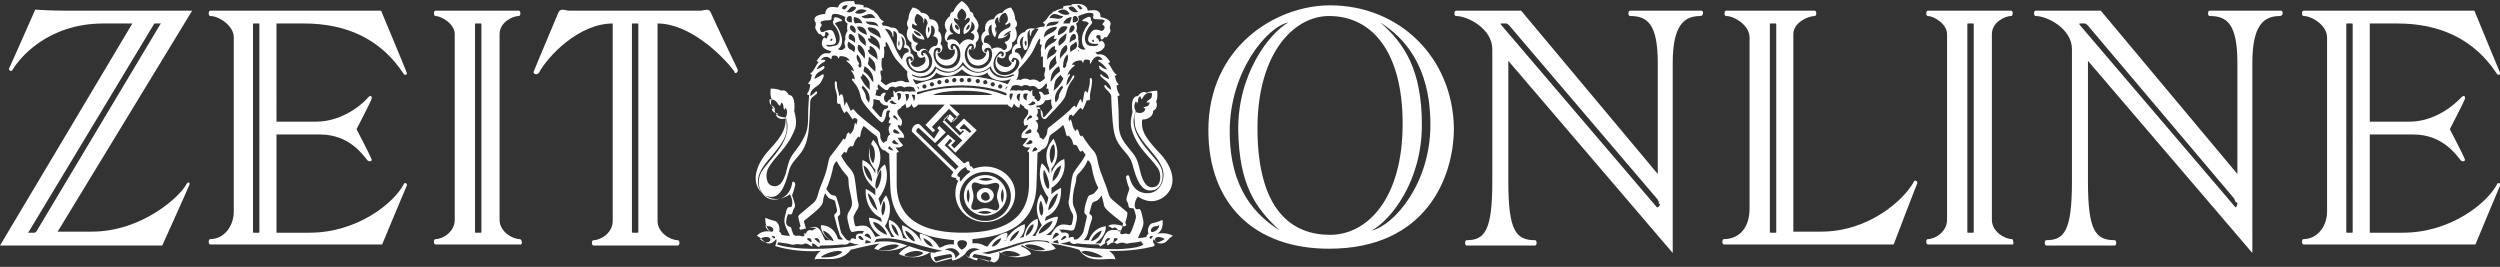 <?xml version="1.0" encoding="utf-8"?>
<svg width="234.2px" height="25px" viewBox="0 0 234.2 25" version="1.1" xmlns="http://www.w3.org/2000/svg" xmlns:xlink="http://www.w3.org/1999/xlink">
<rect x="0" y="0" width="234.2" height="25" fill="#333333" stroke="none"/>
<title>ZEIT ONLINE</title>
<g id="ZEIT">
	<path fill="#FFFFFF" d="M17.5,17.2c-0.6,1.2-4.2,4.5-8.9,4.5H5.4L18,1H6.1C4.6,1,3.3,0.9,3.3,0.9S1.1,5.9,0.9,6.3
		C0.7,6.6,1.1,6.8,1.2,6.5c0.6-1,3.2-4.3,8.5-4.3h2.7L0,23h15.2c0,0,2.4-5.3,2.5-5.6C17.9,17.1,17.6,17,17.5,17.2z M3.2,21.8H2.7
		c-0.1,0-0.1,0,0-0.1L14.4,2.3c0-0.1,0.1-0.1,0.2-0.1h0.4c0.1,0,0.1,0,0,0.1L3.4,21.7C3.4,21.7,3.3,21.8,3.2,21.8z"/>
	<path fill="#FFFFFF" d="M28.5,2.2c4,0,7.2,1.5,9.3,4.7c0.1,0.2,0.4,0.1,0.3-0.1C38,6.5,35.7,1,35.7,1h-16c-0.2,0-0.2,0.5,0,0.5
		c0.8,0,2.2,0.9,2.2,2v16.3c0,1.5-1,2.6-2.2,2.6c-0.2,0-0.2,0.5,0,0.5h16.1c0,0,2.2-5.3,2.3-5.5c0.1-0.2-0.2-0.4-0.3-0.1
		c-0.9,1.7-4.3,4.5-8.8,4.5h-3.1v-9.2h4.1c2.7,0,4,1.9,4.4,2.4c0.2,0.2,0.5,0.1,0.4-0.1c-0.1-0.3-1.4-2.8-1.4-2.8s1.3-2.5,1.4-2.8
		c0.1-0.3-0.1-0.4-0.3-0.2c-0.1,0.2-2.1,2.3-4.9,2.3h-3.7V2.2H28.5z M24.3,21.7c0,0.1,0,0.1-0.1,0.1h-0.4c-0.1,0-0.1,0-0.1-0.1V2.3
		c0-0.1,0-0.1,0.1-0.1h0.4c0.1,0,0.1,0,0.1,0.1V21.7z"/>
	<path fill="#FFFFFF" d="M48.7,22.4c-0.7,0-1.9-0.7-1.9-1.8V3.2c0-1.1,1.2-1.7,1.8-1.7c0.2,0,0.2-0.5,0-0.5h-7.8
		c-0.2,0-0.2,0.5,0,0.5c0.5,0,1.8,0.7,1.8,1.7v17.4c0,1.1-1.1,1.8-1.8,1.8c-0.2,0-0.2,0.5,0,0.5h7.9C49,23,48.9,22.4,48.7,22.4z
		 M45.1,21.7c0,0.1,0,0.1-0.1,0.1h-0.4c-0.1,0-0.1,0-0.1-0.1V2.3c0-0.1,0-0.1,0.1-0.1H45c0.1,0,0.1,0,0.1,0.1V21.7z"/>
	<path fill="#FFFFFF" d="M69.1,6.5c-0.1-0.2-2.3-4.8-2.5-5.3C66.4,0.7,66,1,65.6,1H53.3c-0.3,0-0.8-0.3-1,0.2
		c-0.2,0.5-2.2,5.2-2.3,5.5c-0.1,0.2,0.3,0.4,0.5,0.1c0.8-1.5,3.7-4.6,6.9-4.6v18.5c0,1.1-1.1,1.8-1.8,1.8c-0.2,0-0.2,0.5,0,0.5h7.9
		c0.2,0,0.2-0.5,0-0.5c-0.7,0-1.9-0.7-1.9-1.8V2.2c3,0,6.1,3,7.2,4.5C68.8,7,69.2,6.8,69.1,6.5z M59.8,21.7c0,0.1,0,0.1-0.1,0.1
		h-0.4c-0.1,0-0.1,0-0.1-0.1V2.3c0-0.1,0-0.1,0.1-0.1h0.4c0.1,0,0.1,0,0.1,0.1C59.8,2.3,59.8,21.7,59.8,21.7z"/>
</g>
<g id="ONLINE">
	<path fill="#FFFFFF" d="M124.6,0.5c-5.1,0-11.4,3.9-11.4,11.7c0,6.9,4.3,11.1,11.3,11.1c9.1,0,11.7-6.7,11.7-11.3
		C136.1,5.4,131.1,0.5,124.6,0.5z M115.2,12.3c0-5.6,3.5-9.8,5.5-10.2c-1.8,1-4.8,4.9-4.7,10.2c0.1,5,1.6,7.2,3.9,9.3
		C117.7,20.2,115.2,17.8,115.2,12.3z M117.8,12c0-7,3.4-10.5,6.7-10.5c4,0,6.9,3.3,6.9,10.1c0,7-3.3,10.4-6.8,10.4
		C121.1,22,117.8,19.8,117.8,12z M128.5,21.6c1.8-1,4.7-4.6,4.7-9.9c0-5.1-1.6-7.6-3.9-9.6c2.2,1.4,4.7,4,4.7,9.6
		C134,17.2,130.6,21.1,128.5,21.6z"/>
	<path fill="#FFFFFF" d="M159.4,1h-6.7c-0.2,0-0.2,0.5,0,0.5c1.6,0,2.6,0.7,2.6,4.4v10.4L142.5,1h-6.1c-0.2,0-0.2,0.5,0,0.5
		c1.1,0,3.4,1.2,3.4,3.1v12.4c0,4.6-0.7,5.5-2.4,5.5c-0.2,0-0.2,0.5,0,0.5h6.4c0.2,0,0.2-0.5,0-0.5c-1.8,0-2.5-0.9-2.5-5.5V5.7
		l15.4,18V5.9c0-3.6,1.1-4.4,2.6-4.4C159.6,1.5,159.6,1,159.4,1z M155.5,19.1c0,0.2-0.2,0.4-0.3,0.3L140.6,2.3c0-0.1,0-0.1,0-0.1
		h0.5c0.1,0,0.2,0.1,0.3,0.2l13.9,16.3c0,0.1,0.1,0.1,0.1,0.3V19.1z"/>
	<path fill="#FFFFFF" d="M179.3,17c-0.9,1.7-4.2,4.7-8.7,4.7H168V3.2c0-1.1,1.4-1.7,2-1.7c0.2,0,0.2-0.5,0-0.5h-8.3
		c-0.2,0-0.2,0.5,0,0.5c0.8,0,2.2,0.9,2.2,2v16c0,2.1-1.2,2.9-2.4,2.9c-0.2,0-0.2,0.5,0,0.5h15.9c0,0,2.1-5.5,2.2-5.7
		C179.7,17,179.4,16.8,179.3,17z M166.4,21.7c0,0.1,0,0.1-0.1,0.1h-0.4c-0.1,0-0.1,0-0.1-0.1V2.3c0-0.1,0-0.1,0.1-0.1h0.4
		c0.1,0,0.1,0,0.1,0.1L166.4,21.7L166.4,21.7z"/>
	<path fill="#FFFFFF" d="M188.5,22.4c-0.7,0-1.9-0.7-1.9-1.8V3.2c0-1.1,1.2-1.7,1.8-1.7c0.2,0,0.2-0.5,0-0.5h-7.8
		c-0.2,0-0.2,0.5,0,0.5c0.5,0,1.8,0.7,1.8,1.7v17.4c0,1.1-1.1,1.8-1.8,1.8c-0.2,0-0.2,0.5,0,0.5h7.9C188.7,23,188.6,22.4,188.5,22.4
		z M184.9,21.7c0,0.1,0,0.1-0.1,0.1h-0.4c-0.1,0-0.1,0-0.1-0.1V2.3c0-0.1,0-0.1,0.1-0.1h0.4c0.1,0,0.1,0,0.1,0.1V21.7z"/>
	<path fill="#FFFFFF" d="M213.7,1H207c-0.2,0-0.2,0.5,0,0.5c1.6,0,2.6,0.7,2.6,4.4v10.4L196.8,1h-6.1c-0.2,0-0.2,0.5,0,0.5
		c1.1,0,3.4,1.2,3.4,3.1v12.4c0,4.6-0.7,5.5-2.4,5.5c-0.2,0-0.2,0.5,0,0.5h6.4c0.2,0,0.2-0.5,0-0.5c-1.8,0-2.5-0.9-2.5-5.5V5.7
		l15.4,18V5.9c0-3.6,1.1-4.4,2.6-4.4C213.9,1.5,213.9,1,213.7,1z M209.6,19c0,0.2-0.1,0.5-0.2,0.4L194.8,2.3c0-0.1,0-0.1,0-0.1h0.5
		c0.1,0,0.2,0.1,0.3,0.2l13.7,16.2c0,0.1,0.1,0.1,0.1,0.3L209.6,19L209.6,19z"/>
	<path fill="#FFFFFF" d="M224.6,2.2c4,0,7.2,1.5,9.3,4.7c0.1,0.2,0.4,0.1,0.3-0.1c-0.1-0.2-2.4-5.8-2.4-5.8h-16
		c-0.2,0-0.2,0.5,0,0.5c0.8,0,2.2,0.9,2.2,2v16.3c0,1.5-1,2.6-2.2,2.6c-0.2,0-0.2,0.5,0,0.5h16.1c0,0,2.2-5.3,2.3-5.5
		c0.1-0.2-0.2-0.4-0.3-0.1c-0.9,1.7-4.3,4.5-8.8,4.5h-3.1v-9.2h4.1c2.7,0,4,1.9,4.4,2.4c0.2,0.2,0.5,0.1,0.4-0.1
		c-0.1-0.3-1.4-2.8-1.4-2.8s1.3-2.5,1.4-2.8c0.1-0.3-0.1-0.4-0.3-0.2s-2.1,2.3-4.9,2.3h-3.7V2.2C221.9,2.2,224.6,2.2,224.6,2.2z
		 M220.4,21.7c0,0.1,0,0.1-0.1,0.1h-0.4c-0.1,0-0.1,0-0.1-0.1V2.3c0-0.1,0-0.1,0.1-0.1h0.4c0.1,0,0.1,0,0.1,0.1V21.7z"/>
</g>
<g>
	<path fill="#FFFFFF" d="M92.3,17.6c-0.4,0-0.8,0.3-0.8,0.7c0,0.4,0.3,0.7,0.8,0.7c0.4,0,0.8-0.3,0.8-0.7
		C93.1,17.9,92.7,17.6,92.3,17.6z M92.3,18.8c-0.2,0-0.4-0.2-0.4-0.4c0-0.2,0.2-0.4,0.4-0.4s0.4,0.2,0.4,0.4
		C92.8,18.6,92.6,18.8,92.3,18.8z M108.4,21.9c0.7-0.4,0.5-1.3,0.5-1.3s-0.4,0.2-0.9,0.3c-0.3,0-0.6,0.6-0.4,1
		c-0.2,0.1-0.2,0.3-0.2,0.3c-0.4,0.1-0.8,0.1-0.8,0.1c0.6-1.3,0.6-1.3,0.4-2.1c-0.1-0.5-0.2-0.7-0.4-0.6c-0.4,0.1-0.4-0.7,0-1.2
		c0,0,1.2,1,2.5,0c1.2-1,0.9-2.7-0.6-4.2c-1.4-1.5-1.6-2.1-1.5-3c0.9,0,1.1-0.7,1-0.8c0.6-0.3,0.3-0.9,0.3-0.9c0.2-0.3,0.1-1,0.1-1
		c-0.6,0-1,0.2-1,0.2C107,8.4,106.6,9,106.6,9c-0.8,0-0.5,1.5-0.5,1.5s-0.3,0.9-0.1,1.6c0.6,1.9,1.7,2.5,2.5,3.7
		c0.3,0.5,0.3,1.5-0.3,1.7c-0.6,0.2-1.1-0.2-1.4-1.5c-0.3-1.3-0.4-1.3-1.2-2.3s-0.8-1.5-0.8-2.6c0-1-0.1-2.1-0.1-2.1
		c0.1,0,0.2-0.1,0.2-0.1c-0.3-0.4-0.3-0.9-0.3-0.9c0.1,0,0.2-0.1,0.2-0.1c-0.4-0.4-0.2-0.5-0.4-0.8c0.2,0,0.2-0.1,0.2-0.1
		c-0.4-0.3-0.4-0.6-0.8-1.1c0.1,0,0.2-0.1,0.2-0.1c-0.3-0.4-0.5-0.8-1.2-0.7l-0.2-0.2c0,0,0.5,0,0.8-0.4s-0.2-0.7-0.2-0.7
		s-0.1,0.1-0.2,0.1c-0.1,0,0-0.2-0.2-0.3c-0.2-0.1-0.1-0.4,0.2-0.3c0.2,0,0,0.4,0.2,0.4s0.2-0.3,0.4-0.2c0.1,0,0.1,0,0.4-0.5
		c0.1-0.3-0.1-0.2,0-0.6c0.1-0.2,0.1-0.6-0.9-0.8c0-0.9-0.9-0.6-1.2-0.6c-0.1-0.6-0.7-0.7-1.5-0.6l0,0.1c-0.5,0-0.8,0.1-0.8,0.1
		l0,0.2c-0.5,0-0.7,0.3-1,0.3l0,0.1c-0.5,0.3-0.4,0.6-0.9,0.9l0.2,0.2l-0.1,0.2c-0.5,0-0.8,0.2-0.8,0.2C96.2,2.5,96,3,96,3
		c-0.6,0.1-0.8,0.8-0.7,1.1C94.7,4.3,94.8,5,94.8,5c-0.3,0.1-0.5,0.6,0,0.9c0,0-0.2,0.6-0.9,0.3c-0.7-0.3-0.5-0.7-0.4-0.9
		c0.5,0.4,0.8,0,0.7-0.4C95,4.7,94.8,4,94.8,4c0.8-0.4,0.3-1.4,0.3-1.4c0.4-0.3,0-0.8,0-0.8c0-0.6-0.4-1.1-0.4-1.1
		c-0.6,0.1-0.8,0.5-0.8,0.5c-0.6,0-0.8,0.6-0.8,0.6c-0.7,0-0.9,0.6-0.8,1.1c-0.4,0.2-0.5,0.8-0.2,1.2c-0.3,0.4,0,0.9,0.3,0.9
		c0,0-0.1,0.6-0.8,0.6c-0.7,0-1-0.7-0.8-1c0.5,0.2,0.7-0.2,0.6-0.6c0.6-0.5,0.1-1.1,0.1-1.1c0.4-0.6,0-1-0.3-1.4
		c0-0.4-0.3-0.4-0.3-0.4c-0.2-0.7-0.8-1-0.8-1s-0.5,0.3-0.8,1c0,0-0.3,0-0.3,0.4c-0.4,0.3-0.7,0.8-0.3,1.4c0,0-0.5,0.7,0.1,1.1
		c-0.1,0.4,0.1,0.9,0.6,0.6c0.2,0.3-0.1,1-0.8,1c-0.7,0-0.8-0.6-0.8-0.6c0.4,0,0.7-0.5,0.3-0.9c0.2-0.4,0.1-1-0.2-1.2
		c0.1-0.5-0.1-1.1-0.8-1.1c0,0-0.1-0.6-0.8-0.6c0,0-0.2-0.4-0.8-0.5c0,0-0.4,0.5-0.4,1.1c0,0-0.3,0.4,0,0.8c0,0-0.5,0.9,0.3,1.4
		c0,0-0.2,0.7,0.5,0.9c0,0.4,0.3,0.7,0.7,0.4c0.1,0.1,0.3,0.6-0.4,0.9c-0.7,0.3-0.9-0.3-0.9-0.3c0.5-0.3,0.3-0.8,0-0.9
		c0,0,0.1-0.6-0.4-0.8c0-0.3-0.1-1-0.7-1.1c0,0-0.1-0.6-0.7-0.5c0,0-0.3-0.2-0.8-0.2l-0.1-0.2l0.2-0.2c-0.5-0.2-0.4-0.6-0.9-0.9
		l0-0.1c-0.3,0-0.5-0.4-1-0.3l0-0.2c0,0-0.3-0.1-0.8-0.1L80,0.1c-0.8,0-1.3,0-1.5,0.6c-0.3,0-1.1-0.3-1.2,0.6
		c-1.1,0.1-1.1,0.5-0.9,0.8c0.1,0.3-0.1,0.3,0,0.6c0.2,0.4,0.3,0.5,0.4,0.5c0.2,0,0.2,0.3,0.4,0.2s0-0.4,0.2-0.4s0.3,0.3,0.2,0.3
		c-0.2,0.1,0,0.3-0.2,0.3c0,0-0.2-0.1-0.2-0.1S76.8,4,77.1,4.4c0.2,0.3,0.8,0.4,0.8,0.4L77.7,5c-0.7-0.1-0.8,0.2-1.2,0.7
		c0,0,0.1,0.1,0.2,0.1c-0.4,0.5-0.4,0.8-0.8,1.1c0,0,0,0.1,0.2,0.1c-0.2,0.3,0,0.4-0.4,0.8c0,0,0,0.1,0.2,0.1c0,0,0,0.5-0.3,0.9
		c0,0,0,0.1,0.2,0.1c0,0-0.1,1.1-0.1,2.1s-0.1,1.5-0.8,2.6c-0.7,1-0.9,1-1.2,2.3c-0.3,1.3-0.8,1.7-1.4,1.5c-0.6-0.2-0.6-1.2-0.3-1.7
		c0.7-1.2,1.8-1.8,2.5-3.7c0.2-0.7-0.1-1.6-0.1-1.6s0.2-1.5-0.5-1.5c0,0-0.3-0.6-0.7-0.4c0,0-0.3-0.2-1-0.2c0,0-0.1,0.6,0.1,1
		c0,0-0.3,0.6,0.3,0.9c-0.1,0.1,0,0.8,1,0.8c0,0.9-0.1,1.5-1.5,3c-1.4,1.5-1.8,3.2-0.6,4.2c1.3,1,2.5,0,2.5,0c0.3,0.5,0.3,1.3,0,1.2
		c-0.2,0-0.3,0.1-0.4,0.6c-0.2,0.8-0.2,0.9,0.4,2.1c0,0-0.4,0-0.8-0.1c0,0,0-0.2-0.2-0.3c0.1-0.4-0.1-0.9-0.4-1
		c-0.5-0.1-0.9-0.3-0.9-0.3s-0.1,0.9,0.5,1.3c0,0-0.8-0.2-1.3,0.4c0.5,0.2,0.5,0.5,1,0.7c0.5,0.1,0.8-0.4,0.8-0.4s0.1,0.1,0,0.4
		c-0.1,0.2-0.1,0.3,0.1,0.3c2,0.6,4.1,0.4,4.1,0.4s-0.4,0.2-0.6,0.8c0.9-0.2,2.4,0.4,3.4-0.9c0,0,1.1-0.3,2.7-0.6
		c0,0-0.3,0.2-0.5,0.5c0,0,1.3,0.6,3.1-0.3c0.1,0,0.2,0.1,0.1,0.1c-0.7,0.3-0.9,0.7-0.9,0.7s1.5,0.8,3-0.2c0,0-0.2,0.7,0.5,1
		c0,0,0.7-0.2,1.5-0.4c0,0-0.1,0.2,0.1,0.2c0,0,0.6-0.1,1.1-0.6c0.5,0.5,1.1,0.6,1.1,0.6c0.1-0.1,0.1-0.2,0.1-0.2
		c0.8,0.1,1.5,0.4,1.5,0.4c0.7-0.2,0.5-1,0.5-1c1.5,1,3,0.2,3,0.2s-0.1-0.4-0.9-0.7c-0.1,0,0-0.2,0.1-0.1c1.7,1,3.1,0.3,3.1,0.3
		c-0.2-0.3-0.5-0.5-0.5-0.5c1.5,0.2,2.7,0.6,2.7,0.6c0.9,1.4,2.5,0.7,3.4,0.9c-0.1-0.5-0.6-0.8-0.6-0.8s2.1,0.1,4.1-0.4
		c0.2-0.1,0.2-0.1,0.1-0.3c-0.2-0.2,0-0.4,0-0.4s0.2,0.5,0.8,0.4c0.5-0.1,0.5-0.5,1-0.7C109.2,21.7,108.4,21.9,108.4,21.9z
		 M71.8,22.7c-0.3,0-0.6-0.3-0.6-0.3s0.2-0.2,0.6-0.2C72.3,22.2,72.3,22.7,71.8,22.7z M71.7,21.1c0,0,0.1,0.1,0.4,0.1
		c0.5,0.1,0.4,0.6,0.1,0.5C71.7,21.5,71.7,21.1,71.7,21.1z M72.6,22.3c-0.1,0.1-0.3-0.1-0.3-0.2C72.3,22.1,72.7,22.1,72.6,22.3z
		 M103.3,5.6c0,0-0.2,0-0.3,0c-0.1,0-0.2,0.1,0,0.2c0.5,0.3,0.7,0.7,0.7,0.7s-0.3,0-0.6-0.3c-0.1-0.1-0.2,0-0.1,0.2
		c0.1,0.3,0.8,0.3,0.9,1c0,0-0.4-0.1-0.7-0.4c-0.1-0.1-0.2,0-0.1,0.1c0.2,0.4,0.9,0.5,1,1.3c0,0-0.3-0.1-0.5-0.4
		c-0.1-0.1-0.2,0-0.1,0.2s0.5,0.4,0.6,0.8c0,0.4,0.1,2.4,0.2,3c0.1,0.6,0.2,1.2,0.9,2c0.7,0.8,0.8,1,1,1.8c0.5,1.8,1.1,2.2,1.9,2
		c0.8-0.2,1.1-1.5,0.5-2.4c-0.8-1.2-3.1-3-2.2-5c0,0-0.3-0.4,0-0.9c0,0,0.1,0,0.1,0.2c0.2-0.2,0-0.4,0.3-0.7c0,0,0.1,0.1,0.1,0.3
		c0.2,0,0.2-0.7,1-0.6c0.1,0.7-0.3,0.5-0.5,0.9c0,0,0.2,0,0.3,0c-0.1,0.5-0.4,0.3-0.6,0.5c0,0,0.1,0,0.2,0.1c0,0-0.1,0.6-0.9,0.3
		c0,0-0.2,0.2-0.1,0.9c0,0.6,0.2,1.2,1.4,2.6c0.4,0.5,1.3,1.4,1.3,2.4c0,0.9-0.6,1.7-1.5,1.7c-1.1,0-1.5-0.8-1.7-1.5
		c0-0.3-0.4-0.2-0.3,0.1c0.1,0.5,0.3,1,0.3,1s-0.1,0.3-0.2,0.6s-0.1,0.5,0,0.6c0.2,0.3,0,0.6,0.4,0.6c0.2,0,0.2,0,0.3,0.3
		c0.2,0.6,0.1,0.6,0,1c-0.1,0.3-0.3,0.9-0.4,1c-0.1,0.3-0.3,0-0.6,0.1c-0.2,0.1-0.5,0-0.3-0.2c0,0-0.1-0.1-0.2,0
		c0,0-0.2-0.6-0.6-0.3c0,0-0.2-0.2-0.4-0.2c0,0,0.2-0.4,1.5,0c0.2,0,0.3-0.2,0.1-0.3c0,0,0.2-0.6,0.2-0.8s0.1-0.1-0.1-0.3
		c-1.4-1.2-1.5-1.1-1.7-1.8c-0.2-0.7-0.3-0.8-0.5-1.4c-0.6-1.4-0.4-1.9-0.8-2.4c-0.8-0.9-1.1-1.5-1.1-1.5s-0.1,0-0.1,0.1
		c-0.3-0.2-0.1-0.4-0.4-0.7c0,0-0.1,0-0.1,0.2c-0.4-0.3-0.3-0.8-0.5-1.1c0,0-0.1,0-0.1,0.2c0,0-0.1-0.2-0.1-0.3c0-0.1,0-0.1,0.1-0.3
		c0.2-0.1,0.2-0.1,0.3,0.1c0.2-0.2,0.4-0.5,0.7-0.8c0,0,0.1,0,0.2,0.2c0,0,0.2-0.3,0.4-0.9c0.2,0,0.4,0,0.3-0.3
		c0-0.6,0.2-0.8,0.2-1.6c0-0.3-0.3-0.2-0.2,0c0,0.6-0.1,0.6-0.2,1.2c-0.4-0.5-0.3,0.2-0.5,0.9c0,0-0.1,0-0.1-0.2
		c-0.1-0.3-0.2,0.1-0.5,0.7c-0.1-0.2-0.1-0.3-0.4,0c-0.2,0.3-1.2,1.1-2.1,1.8c-0.3,0.2-0.1,0.5-0.3,0.8c-0.1,0.2-0.3,0.4-0.3,0.4
		s-0.1-0.2-0.3-0.2c0,0,0-0.4-0.3-0.6c0,0,0.4-0.6-0.1-1c0.3-0.1,0.4-0.1,0.1-0.5c0,0,0.3-0.3,0-0.7c0.3-0.2,0.4,0.1,0.4,0.4
		c0,0.4,0.2,0.8,0.5,0.6c0.2-0.2,1.4-1.4,1.7-1.9c0.3-0.5,0.1-0.9,0.9-1.9c0.1-0.2,0-0.3-0.1-0.2C100.1,7.9,99.9,8,99.9,8
		s0-0.5,0.3-0.9c0.1-0.2,0-0.3-0.2,0c0,0,0-0.4,0.6-0.9c0.2-0.1,0-0.2-0.2-0.1c0,0,0.1-0.3,0.5-0.4c0.4-0.1,0.5,0,0.5,0.1
		c0,0.1,0.1,0.1,0.1,0c0-0.1,0.1-0.3,0.4-0.2c0.3,0,0.2,0.2,0.2,0.3s0,0.1,0.1,0C102.5,5.2,103,5.1,103.3,5.6z M104.7,22.4
		c-0.1,0.2-0.4,0.3-0.4,0.3c0-0.2,0.1-0.4,0.1-0.4C104.7,22.3,104.7,22.4,104.7,22.4z M103.6,21.2c0,0-1.1,0-1.6,1.3
		c0,0-0.3,0-0.5,0c0,0,0.2-0.1,0.4-0.6c0.1-0.5,0.3-1.1,0.4-1.4c0.1-0.5-0.4-0.3-0.2-0.7c0.2-0.8,0.2-0.8,0.4-0.9
		c0.2-0.1,0.3,0,0.7-0.6c0,0,0.1,0.4,0.2,0.8c0,0.4,0.4,0.7,1.8,1.8c0,0,0,0.4-0.2,0.7c-1.4-0.2-1.3,0.1-1.9,1.2c0,0-0.2,0-0.5,0
		C102.7,22.7,103.6,22.2,103.6,21.2z M102.2,22.6c0.1-0.4,0.6-0.9,1-1C103.1,22.1,102.7,22.5,102.2,22.6z M103.8,22.3
		c0.2,0,0.2,0.1,0.2,0.1c-0.3,0.2-0.5,0.4-0.5,0.4C103.5,22.4,103.8,22.3,103.8,22.3z M96.4,14.3c0,0,0,1.7,0,2.9
		c0,2-0.8,4.6-6.2,4.6s-6.2-2.6-6.2-4.6c0-1.2,0-2.9,0-2.9c0.1,0,0.2-0.1,0.2-0.1c-0.2-0.2-0.3-0.4-0.3-0.4c0.5,0.1,0.7-0.2,0.7-0.2
		c-0.4-0.4-0.5-0.7-0.5-0.7c0.3,0,0.6,0,0.6,0c0-0.6-0.6-0.7-0.6-1.2c0.1,0,0.3,0.1,0.3,0.1c0.4-0.8-0.5-0.8-0.3-1.5
		c0.2-0.1,0.4-0.3,0.4-0.3c-0.1,0-0.1,0-0.1,0c0.3-0.1,0.4-0.3,0.4-0.3c0.1,0.2,0.1,0.4,0.1,0.4c0.4,0,0.5-0.4,0.5-0.4
		c0,0.2,0.2,0.4,0.2,0.4c0.3-0.1,0.4-0.3,0.4-0.3s2.3,0,4.2,0s4.2,0,4.2,0s0.1,0.2,0.4,0.3c0,0,0.1-0.2,0.2-0.4c0,0,0.1,0.3,0.5,0.4
		c0,0,0-0.2,0.1-0.4c0,0,0.1,0.2,0.4,0.3c0,0,0,0-0.1,0c0,0,0.1,0.2,0.4,0.3c0.2,0.7-0.7,0.7-0.3,1.5c0,0,0.1-0.1,0.3-0.1
		c0,0.5-0.7,0.5-0.6,1.2c0,0,0.3,0.1,0.6,0c0,0-0.1,0.3-0.5,0.7c0,0,0.2,0.3,0.7,0.2c0,0-0.1,0.2-0.3,0.4
		C96.2,14.1,96.3,14.2,96.4,14.3z M89.4,22.9c0,0-0.6-0.1-1.1,0.2c-0.2,0.1-0.3,0.1-0.3,0.1c-0.7-1.2-1.8-1.3-1.8-1.3
		c-0.1,0.1,0,0.4,0.1,0.7c0,0,0,0.1,0.1,0.1c0,0,0,0-0.1-0.1c-0.7-1.2-1.8-1.5-1.8-1.5c0,0.9,0.5,1.3,0.5,1.3l-0.4-0.1
		c-0.3-1.5-1.3-1.7-1.3-1.7c-0.2,0.9,0.5,1.6,0.5,1.6l-0.3,0c-0.2-0.5-0.6-1-0.6-1c1-1.7,0.1-2.9,0.1-2.9c-0.4,0.5-0.5,1-0.5,1
		c-0.1-0.4-0.2-0.7-0.2-0.7c1.3-1.7,0.6-3.2,0.6-3.2c-0.5,0.3-0.7,1-0.7,1v-0.5c0.8-1.7-0.4-2.8-0.4-2.8c-1,1.7,0.2,2.8,0.2,2.8v0.4
		c-0.4-1.1-1.2-1.3-1.2-1.3c-0.2,1.8,1.2,2.7,1.2,2.7c0,0.3,0,0.6,0,0.6c-0.4-0.4-0.9-0.6-0.9-0.6c-0.1,2.1,1.4,2.7,1.4,2.7
		c0.1,0.2,0.1,0.4,0.1,0.4c-0.6-0.4-1.2-0.4-1.2-0.4c0.1,1.2,1.1,1.7,1.1,1.7c-0.3,0-0.5,0.1-0.5,0.1c-0.5-1-0.8-1.2-1.7-1
		c-0.2,0-0.2,0-0.3-0.5s0-0.5,0.2-0.9c0.2-0.3,0.3-0.5,0.2-0.8s-0.2-1.5-0.3-2.1c-0.1-0.6-0.1-0.7-0.8-1.5c-0.3-0.4-0.5-0.8-0.5-0.8
		l0.3-0.4c0,0.1,0.2,0.1,0.2,0.1c0.1-0.2,0.1-0.5,0.4-0.6c0.1,0,0.2,0,0.2,0c0.2-0.3,0-0.3,0.5-0.9c0.1,0,0.1,0.1,0.1,0.1
		c0.2-0.2,0-0.4,0.4-1.1c0.3,0.2,0.7,0.6,1,0.8s0.3,0.2,0.4,0.8c0.2,0.7,0.6,0.7,0.6,0.7c0.1,0.1,0.4,0.3,0.4,0.3l0.1,3
		c0.1,3.8,2.7,4.8,6,5.1C89.3,22.7,89.4,22.9,89.4,22.9z M87.4,23.1c-0.4,0-0.8-0.4-0.9-0.8C86.7,22.4,87.2,22.6,87.4,23.1z
		 M85.7,22.6c-0.4,0-0.9-0.7-0.9-1C85.2,21.7,85.7,22.3,85.7,22.6z M84.2,22.1c-0.4-0.1-0.7-0.9-0.7-1.1
		C83.9,21.1,84.1,21.7,84.2,22.1z M83.1,22c-0.4-0.1-1.2-0.6-1.3-1.2C82.3,20.8,83,21.5,83.1,22z M82.8,18.8c0.3,0.5,0,1.3-0.1,1.4
		C82.4,19.8,82.7,19,82.8,18.8z M82.2,19.7c-0.6-0.3-0.9-1.4-0.9-1.6C81.9,18.5,82.1,19.4,82.2,19.7z M81.8,15.3
		c-0.4-0.4-0.4-1.5-0.2-1.8C82.1,13.9,82,14.9,81.8,15.3z M82.5,15.9c0.2,0.5-0.1,1.6-0.4,1.8C81.8,17.3,82.3,16.2,82.5,15.9z
		 M81.7,17c-0.6-0.3-0.8-1.3-0.8-1.5C81.5,15.8,81.7,16.6,81.7,17z M81.6,22.4c0,0-0.3-0.2-0.6-0.3c0,0,0-0.2,0.2-0.2
		C81.3,21.8,81.6,22.1,81.6,22.4z M80.6,7.2c0.2,0,0.2-0.3,0.2-0.3s0.3,0.2,0.5,0.5c0.3,0.4,0.1,0.5,0.2,1C80.9,8,80.6,7.2,80.6,7.2
		z M81.4,9.6c0,0-0.3-0.3-0.3-0.6s-0.4-0.8-0.4-0.8c0.1,0,0.1-0.2,0.1-0.2C81.8,8.9,81.4,9.6,81.4,9.6z M80.3,5.1c0,0,0.4,0.3,0.4,1
		c0,0.2-0.2,0.4-0.3,0l0.1-0.1C80.5,5.9,80.1,5.5,80.3,5.1z M79.5,3.9c0,0,0.1,0.1,0.4,0.3C80.3,4.4,80,4.9,80,4.9s0-0.1-0.4-0.3
		C79.3,4.4,79.4,4,79.5,3.9z M79.4,4.8c0,0-0.1,0-0.2,0H79.4C79.3,4.7,79.3,4.7,79.4,4.8z M79.6,3.7c-0.2-0.1-0.1-0.8,0.3-0.4
		C80.2,3.5,80.1,4,80.1,4S79.9,3.8,79.6,3.7z M79.8,2.1c-0.5,0-0.6-0.3-0.4-0.5s0.4-0.1,0.4,0.1C79.8,1.9,79.8,2.1,79.8,2.1z
		 M79.7,2.8c-0.2-0.3,0-0.6,0.3-0.3s0.1,0.6,0.1,0.6S79.9,3,79.7,2.8z M80.1,2.2c0,0-0.2-0.2-0.1-0.6c0,0,0.6,0,0.8,0.6
		C80.8,2.2,80.5,2.1,80.1,2.2z M80.4,3.1c0.4,0.3,0.8,0.5,0.7,1.2C80.6,3.9,80.4,3.8,80.4,3.1z M81,5.5c-0.4-0.6-0.8-0.7-0.6-1.3
		C80.4,4.1,81.2,4.5,81,5.5z M80.3,2.5c0.6-0.1,0.9,0.3,0.9,0.8C81.2,3.2,80.4,3.1,80.3,2.5z M80.9,6.7c0,0,0-0.2,0.1-0.5
		c1,0.6,0.8,1.5,0.8,1.5C81.5,7.4,81.5,7.1,80.9,6.7z M81.5,3.3c0,0,1.1,0.3,0.9,1.4c-0.3-0.6-1-0.5-1.1-1.1c0,0,0.1,0,0.3,0
		C81.6,3.6,81.5,3.5,81.5,3.3z M81.5,4.3c0.8,0.3,0.7,1.3,0.7,1.3c-0.3-0.4-0.8-0.4-0.9-0.9c0.1,0,0.2-0.1,0.2-0.1
		C81.4,4.5,81.5,4.3,81.5,4.3z M81.4,5.3c0.4,0.4,0.7,0.5,0.6,1.4c0,0-0.4-0.3-0.7-0.7C81.3,5.9,81.4,5.7,81.4,5.3z M81.8,9.3
		c0,0,0.2,0,0.6,0.1c0,0,0.1,0.5,0.8,0.5c0,0.2,0,0.2-0.2,0.3c-0.2,0-0.3,0.2-0.4,0.7c0,0.1-0.1,0.1-0.2,0l-0.7-0.8
		C81.7,10.1,81.9,9.7,81.8,9.3z M83.1,9.6c-0.4-0.1-0.3-0.6-0.2-0.7C83,8.8,83,8.6,82.8,8.7c-0.4,0.1-0.2,0.4-0.4,0.3
		c-0.2,0-0.4-0.1-0.4-0.1c0.1-0.2,0.1-0.5,0.1-0.5c0,0,0.2,0,0.2,0c-0.2-0.4,0-0.5,0-0.5s0.3,0.3,0.6,0.5c0.2,0.1,0.3,0,0.3,0
		c0.2-0.5,0.7-0.2,0.7-0.2c0.5-0.3,0.8,0,0.8,0c0.5-0.2,0.9,0,0.9,0l0.2,0.4c-0.3-0.1-0.6,0-0.6,0c-0.2-0.1-0.6,0-0.6,0
		c-0.4-0.2-0.7,0.1-0.7,0.1c-0.1-0.2-0.3-0.3-0.2,0c0,0.2,0.1,0.4-0.1,0.4c-0.1,0-0.2,0-0.1,0.2C83.2,9.3,83.1,9.6,83.1,9.6z
		 M99,3.6c-0.1,0.5-0.8,0.4-1.1,1.1c-0.2-1.1,0.9-1.4,0.9-1.4c0,0.2-0.1,0.3-0.1,0.3C98.8,3.7,99,3.6,99,3.6z M100.7,4.6
		c-0.4,0.2-0.4,0.3-0.4,0.3s-0.2-0.5,0.1-0.7c0.2-0.1,0.4-0.3,0.4-0.3C100.9,4,101,4.4,100.7,4.6z M101,4.7l0.1,0.1
		C101,4.8,100.9,4.8,101,4.7C101,4.7,101,4.7,101,4.7z M100.2,4c0,0,0-0.5,0.2-0.7c0.4-0.4,0.5,0.3,0.3,0.4
		C100.4,3.8,100.2,4,100.2,4z M100.5,2.1c0,0,0-0.2,0-0.4s0.3-0.3,0.4-0.1C101.1,1.8,101,2.1,100.5,2.1z M100.6,2.8
		c-0.1,0.2-0.4,0.3-0.4,0.3s-0.1-0.3,0.1-0.6C100.5,2.2,100.8,2.5,100.6,2.8z M100.2,2.2c-0.3,0-0.6,0-0.6,0
		c0.2-0.6,0.8-0.6,0.8-0.6C100.3,2,100.2,2.2,100.2,2.2z M99.9,6.1c-0.1,0.4-0.4,0.3-0.3,0c0-0.7,0.4-1,0.4-1
		C100.2,5.6,99.8,6,99.9,6.1L99.9,6.1z M98.7,8.5c0.1-0.4,0-0.5,0.2-1c0.2-0.3,0.5-0.5,0.5-0.5s0,0.2,0.2,0.3
		C99.7,7.2,99.4,8,98.7,8.5z M99.6,8.2c0,0-0.4,0.5-0.4,0.8c0,0.3-0.3,0.6-0.3,0.6S98.5,8.9,99.5,8C99.5,8,99.5,8.1,99.6,8.2z
		 M99.3,5.5c-0.1-1,0.6-1.3,0.6-1.3C100.2,4.8,99.7,4.9,99.3,5.5z M100,2.5c-0.1,0.6-0.9,0.8-0.9,0.8C99.1,2.7,99.4,2.3,100,2.5z
		 M99.9,3.1c0,0.6-0.1,0.8-0.7,1.2C99,3.6,99.5,3.5,99.9,3.1z M99.2,6.2c0.1,0.2,0.1,0.5,0.1,0.5c-0.6,0.4-0.6,0.7-0.9,1
		C98.5,7.7,98.2,6.8,99.2,6.2z M98.6,10.1l-0.7,0.8c-0.1,0.1-0.2,0.1-0.2,0c0-0.5-0.2-0.7-0.4-0.7c-0.2,0-0.2,0-0.2-0.3
		c0.7,0,0.8-0.5,0.8-0.5c0.3,0,0.6-0.1,0.6-0.1C98.4,9.7,98.6,10.1,98.6,10.1z M99,5.9c-0.3,0.4-0.7,0.7-0.7,0.7
		c-0.1-0.8,0.2-0.9,0.6-1.4C98.9,5.7,99,5.9,99,5.9z M98.1,5.6c0,0-0.1-1,0.7-1.3c0,0,0.1,0.2,0,0.3c0,0,0.1,0.1,0.2,0.1
		C98.9,5.2,98.3,5.2,98.1,5.6z M98,7.8c0,0,0.2,0.1,0,0.5c0,0,0.1,0,0.2,0c0,0,0,0.2,0.1,0.5c0,0-0.1,0-0.4,0.1
		c-0.2,0-0.1-0.2-0.4-0.3c-0.2-0.1-0.2,0.1-0.1,0.2c0.1,0.1,0.2,0.6-0.2,0.7c0,0-0.1-0.2-0.3-0.3c0.1-0.1,0-0.2-0.1-0.2
		c-0.1,0-0.1-0.2-0.1-0.4c0.1-0.3-0.1-0.1-0.2,0c0,0-0.2-0.3-0.7-0.1c0,0-0.4-0.1-0.6,0c0,0-0.3-0.1-0.6,0l0.2-0.4
		c0,0,0.3-0.3,0.9,0c0,0,0.3-0.3,0.8,0c0,0,0.4-0.2,0.7,0.2c0,0,0.1,0.1,0.3,0C97.7,8.2,98,7.8,98,7.8z M96.2,11.3
		c0-0.3,0.3-0.5,0.3-0.5c0.2,0,0.2,0.2,0.2,0.2C96.4,11.1,96.2,11.3,96.2,11.3z M96.6,12.4c-0.3,0.2-0.6,0.1-0.6,0.1
		c0.2-0.3,0.5-0.4,0.5-0.4C96.7,12.2,96.6,12.4,96.6,12.4z M96.3,9.8c0.3-0.1,0.4-0.3,0.4-0.3C97,9.5,97,9.7,97,9.7
		C96.6,10,96.3,9.8,96.3,9.8z M96.2,9.4c-0.5-0.1-0.3-0.6-0.3-0.6c0.2-0.1,0.4,0,0.4,0C96.1,9.1,96.2,9.4,96.2,9.4z M95.6,8.8
		c-0.1,0.2-0.1,0.7-0.1,0.7c-0.4-0.3-0.2-0.6-0.2-0.6C95.4,8.7,95.6,8.8,95.6,8.8z M94.9,8.8c-0.1,0.3-0.2,0.6-0.2,0.6
		c-0.2-0.3-0.1-0.6-0.1-0.6C94.8,8.7,94.9,8.8,94.9,8.8z M90.1,8.2c-2.4,0-3.7,0.5-4,0.6c-0.2,0.1-0.3-0.1-0.1-0.2
		C86.3,8.6,87.8,8,90.1,8c2.3,0,3.9,0.6,4.1,0.7c0.2,0.1,0.1,0.3-0.1,0.2C93.8,8.8,92.5,8.2,90.1,8.2z M93,8.9c0,0-0.6,0-2.8,0
		c-2.2,0-2.8,0-2.8,0s0.6-0.4,2.8-0.4C92.4,8.5,93,8.9,93,8.9z M85.9,8.1c0.1,0,0.2,0.1,0.2,0.2c0,0,0,0.1,0,0.1L85.9,8.1z
		 M86.4,8.1c0-0.1,0.1-0.2,0.2-0.2s0.2,0.1,0.2,0.2c0,0.1-0.1,0.2-0.2,0.2S86.4,8.2,86.4,8.1z M87.1,7.9c0-0.1,0.1-0.2,0.2-0.2
		s0.2,0.1,0.2,0.2s-0.1,0.2-0.2,0.2C87.2,8.1,87.1,8,87.1,7.9z M87.8,7.7c0-0.1,0.1-0.2,0.2-0.2s0.2,0.1,0.2,0.2
		c0,0.1-0.1,0.2-0.2,0.2S87.8,7.8,87.8,7.7z M88.5,7.6c0-0.1,0.1-0.2,0.2-0.2s0.2,0.1,0.2,0.2s-0.1,0.2-0.2,0.2S88.5,7.7,88.5,7.6z
		 M89.2,7.5c0-0.1,0.1-0.2,0.2-0.2s0.2,0.1,0.2,0.2s-0.1,0.2-0.2,0.2S89.2,7.7,89.2,7.5z M89.9,7.5c0-0.1,0.1-0.2,0.2-0.2
		s0.2,0.1,0.2,0.2s-0.1,0.2-0.2,0.2S89.9,7.6,89.9,7.5z M90.6,7.5c0-0.1,0.1-0.2,0.2-0.2S91,7.4,91,7.5s-0.1,0.2-0.2,0.2
		S90.6,7.7,90.6,7.5z M91.4,7.6c0-0.1,0.1-0.2,0.2-0.2c0.1,0,0.2,0.1,0.2,0.2s-0.1,0.2-0.2,0.2C91.5,7.8,91.4,7.7,91.4,7.6z
		 M92.1,7.7c0-0.1,0.1-0.2,0.2-0.2s0.2,0.1,0.2,0.2c0,0.1-0.1,0.2-0.2,0.2C92.2,7.9,92.1,7.8,92.1,7.7z M92.8,7.9
		c0-0.1,0.1-0.2,0.2-0.2s0.2,0.1,0.2,0.2S93.1,8.1,93,8.1S92.8,8,92.8,7.9z M93.5,8.1c0-0.1,0.1-0.2,0.2-0.2s0.2,0.1,0.2,0.2
		c0,0.1-0.1,0.2-0.2,0.2C93.6,8.3,93.5,8.2,93.5,8.1z M94.2,8.4c0,0,0-0.1,0-0.1c0-0.1,0.1-0.2,0.2-0.2h0L94.2,8.4z M90.1,7.1
		c-2.2,0-4.3,0.8-4.3,0.8l-0.3-0.5c0,0,0.6,0.3,1.3,0.1c0.7-0.2,0.9-0.7,0.9-0.7s0.5,0.4,1.3,0.3c0.6-0.1,1.1-0.6,1.1-0.6
		s0.5,0.5,1.1,0.6c0.8,0.1,1.3-0.3,1.3-0.3s0.1,0.5,0.9,0.7c0.7,0.2,1.3-0.1,1.3-0.1l-0.3,0.5C94.5,7.9,92.3,7.1,90.1,7.1z
		 M94.9,7.1c-0.5,0.3-1.8,0.4-2.2-0.7c0,0-0.5,0.5-1.3,0.4c-0.7-0.1-1.2-0.7-1.2-0.7s-0.5,0.6-1.2,0.7c-0.8,0.1-1.3-0.4-1.3-0.4
		c-0.4,1.1-1.7,1-2.2,0.7c-0.1-0.1-0.1-0.2,0-0.1c0.1,0,0.5,0.3,1.1,0.1c0.7-0.1,1-0.9,1-0.9s0.6,0.6,1.5,0.5
		c0.7-0.1,1.1-0.9,1.1-0.9s0.4,0.7,1.1,0.9c0.9,0.2,1.5-0.5,1.5-0.5s0.2,0.8,1,0.9C94.3,7.3,94.7,7,94.8,7C95,6.9,95.1,7.1,94.9,7.1
		z M85.6,9.5c0,0,0-0.3-0.2-0.6c0,0,0.1-0.1,0.3,0C85.7,8.8,85.8,9.2,85.6,9.5z M84.9,9.5c0,0,0-0.4-0.1-0.7c0,0,0.2,0,0.3,0
		C85.1,8.8,85.3,9.1,84.9,9.5z M84,8.8c0,0,0.2-0.2,0.4,0c0,0,0.1,0.5-0.3,0.6C84.1,9.4,84.2,9.1,84,8.8z M83.6,9.4
		c0,0,0.1,0.2,0.4,0.3c0,0-0.3,0.2-0.6-0.1C83.3,9.6,83.3,9.5,83.6,9.4z M83.7,11c0,0-0.1-0.2,0.1-0.2c0,0,0.3,0.2,0.3,0.5
		C84.1,11.3,83.9,11.1,83.7,11z M83.8,12.1c0,0,0.3,0.1,0.5,0.4c0,0-0.3,0.1-0.6-0.1C83.7,12.4,83.6,12.2,83.8,12.1z M83.8,13.1
		c0,0,0.1,0.2,0.4,0.4c0,0-0.2,0.1-0.6-0.1C83.6,13.4,83.5,13.2,83.8,13.1z M83.7,14.1c0,0-0.3,0-0.5-0.2c0,0,0-0.2,0.2-0.2
		C83.3,13.8,83.5,13.8,83.7,14.1z M96.1,13.5c0.2-0.2,0.4-0.4,0.4-0.4c0.3,0.1,0.2,0.3,0.2,0.3C96.4,13.6,96.1,13.5,96.1,13.5z
		 M97,13.8c0.1,0,0.2,0.2,0.2,0.2c-0.2,0.2-0.5,0.2-0.5,0.2C96.8,13.8,97,13.8,97,13.8z M102.4,3.7c0.1,0.1,0.1,0.2,0.1,0.2
		C102.4,4,102.2,3.8,102.4,3.7z M102.1,1.2c0.3,0,0.4,0.1,0.3,0.4c0,0.1,0,0.2,0.3,0.2c0.8,0,0.9,0.1,0.7,0.3
		c-0.1,0.1-0.2,0.2,0,0.3c0.2,0.1,0,0.5-0.2,0.5c-0.6-0.2-0.8-0.2-1.1,0.3s-0.3,1,0.8,0.9c0,0,0,0.3-0.7,0.2c-0.7,0-0.8-1.1,0-2
		c0.2-0.2,0.1-0.3,0-0.4c0-0.2,0-0.5-0.5-0.2c-0.4,0.2-0.4,0.3-0.1,0.3s0.4,0.2,0.4,0.2s-0.4,0.4-0.6,1.1c-0.2,1,0.3,1.3,0.3,1.3
		s-0.3,0.2-0.7-0.2c0,0,0.1-0.4,0-0.7c0,0,0.1-0.4-0.2-0.8c0,0,0.2-0.2,0-0.7c0,0,0.4-0.2,0.2-0.7C101.1,1.5,101.6,1.2,102.1,1.2z
		 M101.4,0.8l-0.2,0.1c-0.2-0.2-0.3-0.4-0.3-0.4C101.2,0.4,101.4,0.8,101.4,0.8z M101,1.1c-0.4,0.2-0.9-0.2-0.9-0.4
		C100.6,0.4,100.7,0.9,101,1.1z M100.2,1.3c0,0-0.4,0.3-1.1-0.2C99.1,1,99.8,0.6,100.2,1.3z M99.6,1.5c-0.2,0.5-0.9,0.1-1.3,0.2
		C98.7,0.9,99.3,1.6,99.6,1.5z M99.2,2C99,2.5,98.4,2.3,98,2.5C98.2,1.9,98.7,2.1,99.2,2z M99,2.5c0,0.5-0.8,0.6-1.2,1
		C97.8,2.5,99,2.5,99,2.5z M97.6,4.2c-0.2,0.6,0,0.8-0.1,1.1c0,0,0.1,0,0.2,0c0,0.3,0,0.6,0,1c0,0,0.1,0,0.2,0c0.1,0.4-0.2,0.6,0,1
		c0,0-0.1,0.2-0.5,0.4c0,0-0.4-0.4-0.9-0.2c0,0-0.5-0.3-0.9,0c0,0-0.1-0.1-0.4,0c0,0,0.3-0.4,0.2-1c0,0,0.6-0.6,1.1-1.3
		s0.6-1.3,0.9-1.6c0,0,0.1,0.2,0,0.4C97.4,4.1,97.4,4.2,97.6,4.2z M96.1,3.8c0.1,0.1,0.1,0.4,0,0.5C96,4.2,95.9,3.9,96.1,3.8z
		 M95.5,4.5c0.1,0,0.2,0,0.1-0.2c-0.1-0.2-0.1-0.7,0.3-0.9c0,0-0.3,0.8,0.1,1.3c0,0,0.3,0,0.3-0.5c0-0.6-0.2-1.2,0.2-1.4
		c0,0-0.1,0.2,0,0.5c0,0.1,0.1,0.1,0.1-0.1s0.2-0.6,0.7-0.5c0,0-0.3,0.5-0.6,1c-0.2,0.5-0.3,0.9-1,1.9c0,0-0.1-0.7-0.6-0.7
		C95,4.7,95.2,4.5,95.5,4.5z M94,5.2c-0.1,0.2-0.3,0-0.2,0c0.1-0.1,0-0.3-0.2-0.1c-0.5,0.4-0.5,1.3,0.2,1.6c0.7,0.2,1.4-0.3,1.4-1
		c0-0.1-0.2-0.2-0.2,0c0,0.2-0.4,0.1-0.2-0.1c0.1-0.4,0.7-0.1,0.7,0.3c-0.1,0.7-0.9,1.3-1.7,1.1c-0.8-0.2-1-1.3-0.3-2
		C93.7,4.6,94.2,4.9,94,5.2z M93.3,2.5c0.1,0.1,0.1,0.3,0,0.6C93.2,2.8,93.2,2.6,93.3,2.5z M92.7,3.3c-0.2-0.4-0.1-0.9,0.2-1
		c0,0-0.1,0.8,0.3,1.2c0,0,0.4-0.6,0-1.4c0,0,0-0.4,0.3-0.5c0,0,0,0.3,0.1,0.5c0,0,0.1,0,0-0.2c0-0.2,0.2-0.7,0.6-0.7
		c0,0,0.5,0.6,0,1c-0.1,0,0,0.2,0.1,0.1c0.2-0.1,0.3-0.2,0.3-0.2s0.2,0.3-0.1,0.5c-1.1,0.4-1,1-1,1s0.7,0.1,1.1-0.6
		c0.1,0.4,0,0.8-0.4,0.9c-0.1,0-0.1,0.1,0,0.2c0.2,0.1,0.2,0.6-0.2,0.6c0,0-0.4-0.5-1.1-0.1c0,0-0.1-0.6-0.7-0.6
		C92.1,3.9,92.2,3.2,92.7,3.3z M94.7,2.9c0,0.2-0.4,0.4-0.7,0.5C94.1,3.2,94.5,2.9,94.7,2.9z M91.2,4.6c-0.1,0.1-0.3,0-0.2-0.1
		c0.1-0.2,0-0.3-0.2-0.1c-0.4,0.5-0.2,1.5,0.5,1.7c0.7,0.2,1.2-0.3,1.3-0.6c0.1-0.3,0.1-0.8-0.1-0.8c-0.1,0,0,0.2-0.1,0.2
		c-0.2,0.1-0.3-0.3,0-0.4c0.3-0.1,0.5,0.1,0.5,0.3c0.2,0.6-0.3,1.8-1.5,1.6c-1.1-0.2-1.2-1.5-0.8-2C90.9,3.8,91.4,4.2,91.2,4.6z
		 M89.2,3.2c0.1,0,0.1-0.1,0-0.1c-0.4-0.2-0.2-0.8,0-1c-0.1,1,0.7,1.1,0.7,1.1s0.2-0.5-0.3-1c-0.2-0.2-0.3-0.4-0.2-0.5
		c0.1,0,0.2,0.1,0.3,0.1c0.1,0.1,0.2,0,0.1,0c-0.4-0.5,0.3-1,0.3-1s0.7,0.4,0.3,1c-0.1,0.1,0,0.1,0.1,0c0.1-0.1,0.2-0.2,0.3-0.1
		c0.1,0.1,0.1,0.3-0.2,0.5c-0.5,0.5-0.3,1-0.3,1S91.1,3,91,2c0.3,0.2,0.5,0.7,0,1c0,0-0.1,0.1,0,0.1c0.3,0,0.4,0.5,0.1,0.7
		c-0.3-0.2-0.8-0.2-1.2,0.4c-0.3-0.6-0.8-0.6-1.2-0.4C88.7,3.7,88.8,3.2,89.2,3.2z M89.5,2.3c0.1,0,0.4,0.2,0.3,0.5
		C89.5,2.8,89.4,2.4,89.5,2.3z M90.5,2.8c0-0.2,0.2-0.5,0.3-0.5C90.9,2.4,90.8,2.8,90.5,2.8z M88,4.5c0.2,0,0.1,0.5-0.1,0.4
		c-0.1,0,0-0.2-0.1-0.2c-0.2,0-0.2,0.5-0.1,0.8c0.1,0.3,0.6,0.8,1.3,0.6c0.7-0.2,0.9-1.2,0.5-1.7c-0.1-0.2-0.3-0.1-0.2,0.1
		c0,0.1-0.1,0.2-0.2,0.1c-0.2-0.4,0.2-0.8,0.7-0.2c0.3,0.5,0.3,1.8-0.8,2c-1.2,0.2-1.7-1-1.5-1.6C87.5,4.6,87.7,4.4,88,4.5z M87,2.5
		c0.1,0.1,0.1,0.4,0,0.6C86.9,2.8,86.9,2.6,87,2.5z M86.1,4.8c-0.4,0-0.4-0.5-0.2-0.6c0.1-0.1,0.1-0.2,0-0.2
		c-0.4-0.1-0.5-0.4-0.4-0.9c0.5,0.7,1.1,0.6,1.1,0.6s0-0.5-1-1c-0.3-0.1-0.1-0.5-0.1-0.5s0.1,0.1,0.3,0.2c0.1,0,0.1-0.1,0.1-0.1
		c-0.5-0.4,0-1,0-1c0.4,0.1,0.7,0.5,0.6,0.7c0,0.1,0,0.2,0,0.2c0.1-0.2,0.1-0.5,0.1-0.5c0.3,0.1,0.3,0.5,0.3,0.5
		c-0.4,0.8,0,1.4,0,1.4c0.5-0.4,0.3-1.2,0.3-1.2c0.4,0,0.5,0.6,0.2,1c0.5,0,0.6,0.6,0.3,0.9c-0.6,0-0.7,0.6-0.7,0.6
		C86.5,4.2,86.1,4.8,86.1,4.8z M85.6,2.9c0.2,0,0.6,0.2,0.7,0.5C86,3.4,85.6,3.1,85.6,2.9z M85.5,5.5c0.1,0.2-0.2,0.3-0.2,0.1
		c0-0.2-0.2-0.1-0.2,0c0,0.7,0.7,1.3,1.4,1c0.7-0.2,0.7-1.1,0.2-1.6c-0.2-0.1-0.3,0-0.2,0.1c0.1,0.1-0.1,0.2-0.2,0
		c-0.1-0.3,0.3-0.6,0.6-0.3c0.7,0.7,0.5,1.7-0.3,2c-0.8,0.2-1.6-0.3-1.7-1.1C84.8,5.3,85.4,5.1,85.5,5.5z M84.2,3.8
		c0.1,0.1,0.1,0.4,0,0.5C84.1,4.2,84.2,3.9,84.2,3.8z M83.6,3.3c0,0.2,0.1,0.2,0.1,0.1c0-0.3,0-0.5,0-0.5C84.2,3,84,3.6,84,4.2
		c0,0.5,0.3,0.5,0.3,0.5c0.5-0.5,0.1-1.3,0.1-1.3c0.4,0.2,0.4,0.7,0.3,0.9c-0.1,0.1,0,0.2,0.1,0.2c0.2,0,0.4,0.1,0.3,0.4
		c-0.5,0-0.6,0.7-0.6,0.7c-0.7-1-0.7-1.4-1-1.9c-0.2-0.5-0.6-1-0.6-1C83.4,2.7,83.6,3.1,83.6,3.3z M82.8,5.4c0-0.3,0.1-0.5,0-1
		c0.1,0,0.2-0.1,0.2-0.1c-0.1-0.2,0-0.4,0-0.4c0.3,0.3,0.4,0.9,0.9,1.6C84.4,6.1,85,6.7,85,6.7c-0.1,0.5,0.2,1,0.2,1
		c-0.2,0-0.4,0-0.4,0c-0.4-0.3-0.9,0-0.9,0C83.5,7.6,83,8,83,8c-0.3-0.2-0.5-0.4-0.5-0.4c0.2-0.4-0.1-0.6,0-1c0.1,0,0.2,0,0.2,0
		c-0.2-0.5-0.1-0.7-0.1-1.1C82.7,5.4,82.8,5.4,82.8,5.4z M82.5,3.6c-0.4-0.4-1.2-0.5-1.2-1C81.3,2.5,82.5,2.5,82.5,3.6z M82.3,2.5
		c-0.4-0.3-1,0-1.2-0.5C81.6,2.1,82.1,1.9,82.3,2.5z M82,1.7c-0.4-0.1-1.1,0.2-1.3-0.2C81,1.6,81.6,0.9,82,1.7z M81.2,1
		c-0.6,0.5-1.1,0.2-1.1,0.2C80.5,0.6,81.2,1,81.2,1z M80.2,0.7c0,0.2-0.5,0.6-0.9,0.4C79.6,0.9,79.7,0.4,80.2,0.7z M79.4,0.5
		c0,0,0,0.2-0.3,0.4l-0.2-0.1C78.8,0.8,79,0.4,79.4,0.5z M77.9,3.6c0.2,0.1,0,0.3-0.1,0.2C77.7,3.8,77.8,3.7,77.9,3.6z M77.4,4.2
		c1.1,0.1,1-0.3,0.8-0.9s-0.4-0.6-1.1-0.3c-0.2,0.1-0.4-0.3-0.2-0.5c0.1-0.1,0.1-0.2,0-0.3c-0.1-0.1,0-0.3,0.7-0.3
		c0.3,0,0.3-0.1,0.3-0.2c0-0.2,0-0.4,0.3-0.4c0.5,0,1,0.3,1,0.3C79,2,79.4,2.2,79.4,2.2c-0.1,0.5,0,0.7,0,0.7
		c-0.3,0.4-0.2,0.8-0.2,0.8c-0.2,0.3,0,0.7,0,0.7c-0.3,0.5-0.7,0.2-0.7,0.2s0.6-0.3,0.3-1.3c-0.2-0.7-0.6-1.1-0.6-1.1S78.5,2,78.7,2
		c0.2,0,0.3-0.1-0.1-0.3c-0.5-0.2-0.5,0-0.5,0.2c-0.1,0.1-0.1,0.2,0,0.4c0.8,0.9,0.7,2,0,2C77.4,4.5,77.4,4.2,77.4,4.2z M73.7,20.4
		c0.1-0.3,0.1-0.4,0.3-0.3c0.3,0,0.2-0.3,0.4-0.6c0.1-0.1,0.1-0.3,0-0.6c-0.1-0.3-0.2-0.6-0.2-0.6s0.2-0.5,0.3-1
		c0-0.3-0.3-0.4-0.3-0.1c-0.1,0.7-0.6,1.5-1.7,1.5c-0.8,0-1.5-0.8-1.5-1.7c0-1,0.9-1.9,1.3-2.4c1.2-1.4,1.4-2,1.4-2.6
		c0-0.7-0.1-0.9-0.1-0.9c-0.7,0.2-0.9-0.3-0.9-0.3c0.1-0.1,0.2-0.1,0.2-0.1c-0.1-0.2-0.5,0-0.6-0.5c0.1-0.1,0.3,0,0.3,0
		c-0.1-0.4-0.6-0.2-0.5-0.9c0.8,0,0.7,0.6,1,0.6c0-0.1,0.1-0.3,0.1-0.3c0.3,0.2,0.1,0.5,0.3,0.7c0-0.1,0.1-0.2,0.1-0.2
		c0.3,0.4,0,0.9,0,0.9c0.8,2-1.4,3.8-2.2,5c-0.6,0.9-0.3,2.2,0.5,2.4c0.8,0.2,1.4-0.2,1.9-2c0.2-0.8,0.3-1,1-1.8
		c0.7-0.8,0.8-1.5,0.9-2c0.1-0.5,0.2-2.5,0.2-3s0.4-0.6,0.6-0.8c0.1-0.2,0-0.3-0.1-0.2c-0.3,0.3-0.5,0.4-0.5,0.4
		c0-0.8,0.7-0.8,1-1.3C77.3,7,77.2,6.9,77,7c-0.3,0.2-0.7,0.4-0.7,0.4c0.1-0.7,0.7-0.7,0.9-1c0.1-0.1,0-0.3-0.1-0.2
		c-0.3,0.2-0.6,0.3-0.6,0.3s0.1-0.4,0.7-0.7c0.2-0.1,0.1-0.2,0-0.2s-0.3,0-0.3,0c0.3-0.4,0.7-0.3,0.9-0.1c0.1,0.1,0.1,0,0.1,0
		c0-0.1,0-0.3,0.2-0.3c0.3,0,0.4,0.1,0.4,0.2c0,0.1,0.1,0.1,0.1,0c0-0.1,0.1-0.2,0.5-0.1s0.5,0.4,0.5,0.4c-0.3-0.1-0.4,0-0.2,0.1
		c0.6,0.5,0.6,0.9,0.6,0.9c-0.2-0.2-0.4-0.1-0.2,0c0.3,0.4,0.3,0.9,0.3,0.9S80.1,7.4,80,7.4c-0.1-0.1-0.3,0-0.1,0.2
		c0.8,0.9,0.6,1.4,0.9,1.9c0.3,0.5,1.4,1.7,1.7,1.9c0.2,0.2,0.4-0.2,0.5-0.6c0-0.3,0.1-0.6,0.4-0.4c-0.3,0.4,0,0.7,0,0.7
		c-0.3,0.5-0.1,0.4,0.1,0.5c-0.5,0.4-0.1,1-0.1,1c-0.3,0.1-0.3,0.6-0.3,0.6c-0.2,0-0.3,0.2-0.3,0.2s-0.2-0.1-0.3-0.4
		c-0.1-0.3,0.1-0.5-0.3-0.8c-0.9-0.7-1.9-1.5-2.1-1.8s-0.3-0.1-0.4,0c-0.3-0.6-0.4-1.1-0.5-0.7c0,0.1-0.1,0.2-0.1,0.2
		c-0.1-0.7-0.1-1.4-0.5-0.9c0-0.5-0.2-0.5-0.2-1.2c0-0.2-0.2-0.3-0.2,0c0,0.8,0.3,0.9,0.2,1.6c0,0.3,0.1,0.4,0.3,0.3
		c0.1,0.5,0.4,0.9,0.4,0.9c0.1-0.1,0.2-0.2,0.2-0.2c0.3,0.3,0.4,0.6,0.6,0.8c0-0.1,0.1-0.2,0.3-0.1c0.2,0.1,0.1,0.2,0.1,0.3
		s-0.1,0.3-0.1,0.3c0-0.1-0.1-0.2-0.1-0.2c-0.1,0.2,0,0.7-0.5,1.1c0-0.2-0.1-0.2-0.1-0.2c-0.3,0.2-0.1,0.4-0.4,0.7
		c0-0.1-0.1-0.1-0.1-0.1s-0.3,0.5-1.1,1.5c-0.4,0.4-0.2,0.9-0.8,2.4c-0.2,0.5-0.3,0.7-0.5,1.4c-0.2,0.7-0.3,0.6-1.7,1.8
		c-0.2,0.2-0.1,0.2-0.1,0.3c0,0.1,0.2,0.8,0.2,0.8c-0.2,0.1-0.1,0.4,0.1,0.3c0.1,0,0.3-0.1,0.4-0.1c-0.1-0.3-0.2-0.7-0.2-0.7
		c1.4-1.1,1.7-1.4,1.8-1.8c0-0.4,0.2-0.8,0.2-0.8c0.3,0.5,0.4,0.5,0.7,0.6s0.2,0.1,0.4,0.9c0.1,0.5-0.4,0.3-0.2,0.8
		c0.1,0.3,0.2,0.9,0.4,1.4c0.1,0.5,0.4,0.6,0.4,0.6c-0.2,0.1-0.5,0-0.5,0c-0.4-1.4-1.6-1.3-1.6-1.3c0,1,0.9,1.4,0.9,1.4
		c-0.2,0-0.5,0-0.5,0c-0.5-0.9-0.4-1.4-1.5-1.2c0.5,0,0.7,0.1,0.7,0.1c-0.2,0-0.4,0.2-0.4,0.2c-0.5-0.2-0.6,0.3-0.6,0.3
		c-0.1-0.1-0.2,0-0.2,0c0.2,0.2-0.1,0.3-0.3,0.2c-0.3-0.1-0.4,0.1-0.6-0.1c0,0.2-0.2-0.3-0.3-0.7C73.6,21.1,73.6,21,73.7,20.4z
		 M78.1,22.6c-0.4-0.1-0.9-0.5-1-1C77.5,21.7,78,22.2,78.1,22.6z M76.8,22.8c0,0-0.1-0.1-0.5-0.4c0,0,0-0.1,0.2-0.1
		C76.6,22.3,76.8,22.4,76.8,22.8z M76,22.7c0,0-0.2-0.1-0.4-0.3c0,0,0-0.1,0.2-0.1C75.9,22.3,76.1,22.5,76,22.7z M76.9,24.1
		c0.2-0.3,1.6-0.8,2-0.5C78.8,23.8,78.1,24.2,76.9,24.1z M77.1,23.3c-3.1,0.1-4.3-0.4-4.3-0.4l0.1-0.2c0.7,0.1,0.9,0.1,1.2,0.2
		c0.3,0.1,0.3-0.1,0.9,0c0.2,0,0.3,0,0.4-0.1c0.1,0,0.4,0.1,0.5,0.2c0.1,0.1,0.3,0.1,0.2,0s0-0.2,0-0.2s0.2,0,0.5,0.3
		c0.2,0.1,0.1,0,0.3-0.1c1.3,0,2-0.1,2-0.1c0.5,0.1,0.7-0.2,0.7-0.2c0.2,0.1,0.3,0.1,0.3,0.1c0.2,0.1,0.6,0.1,0.6,0.1
		S79.6,23.2,77.1,23.3z M80.4,22.2c0,0,0-0.1,0.2-0.1c0,0,0.3,0.2,0.3,0.4C80.9,22.5,80.5,22.5,80.4,22.2z M80.8,21.9
		c-0.5-0.1-0.7,0.1-0.6,0.5c-0.6-0.2-0.5,0.1-0.5,0.1s-0.1,0.1-0.3,0c-0.1,0-0.4-0.4-0.6-0.7c-0.1-0.3-0.2-0.9-0.3-1.3
		c-0.1-0.4,0.3-0.2,0.2-0.7c0-0.3-0.2-0.8-0.3-1.2s-0.3-0.2-0.6-0.4c-0.2-0.2-0.4-0.5-0.4-0.5s0.3-0.5,0.6-1.8
		c0.1-0.7,0.4-0.8,0.4-0.8s0.2,0.5,0.8,1.2c0.2,0.2,0.3,0.3,0.3,0.8c0,0.5,0.2,1.1,0.3,1.7c0,0.3,0.1,0.4-0.2,0.9
		c-0.3,0.5-0.3,0.6,0,1.7c0.1,0.3,0.2,0.4,0.4,0.3c0.5-0.1,0.8-0.1,1,0C80.8,21.7,80.8,21.9,80.8,21.9z M81,22.8
		c0,0,0.1-0.1,0.1-0.3c0,0,0.3,0,0.5,0.2C81.7,22.7,81.3,22.8,81,22.8z M82.3,23.4c0.2-0.3,1.5-0.7,1.9-0.4
		C84.1,23.2,83.4,23.6,82.3,23.4z M84.7,23.9c0.3-0.3,1.3-0.6,1.8-0.2C86.4,23.9,85.4,24.3,84.7,23.9z M84.7,22.9
		c-1.5-0.5-2.8-0.2-2.8-0.2l0.2-0.3c1.2-0.2,2,0,3.5,0.4c1.2,0.4,2.7,0.7,2.7,0.7l-0.6,0.1C87.7,23.8,86.7,23.6,84.7,22.9z
		 M87.7,24.5c-0.2-0.1-0.2-0.4-0.2-0.4c0.7-0.2,1.5-0.3,1.5-0.3c0.2,0,0.2,0.3,0.2,0.3S88.5,24.2,87.7,24.5z M89.5,24.2
		c0-0.8-1-0.8-1-0.8c1-0.5,1.4,0.4,1.4,0.4L89.5,24.2z M90.1,22.5c0.7,0,0.6,0.6,0,0.9C89.6,23.1,89.5,22.5,90.1,22.5z M90.8,24.2
		l-0.4-0.4c0,0,0.4-0.9,1.4-0.4C91.8,23.4,90.8,23.4,90.8,24.2z M92.6,24.5c-0.8-0.3-1.5-0.4-1.5-0.4s0-0.2,0.2-0.3
		c0,0,0.7,0.1,1.5,0.3C92.9,24.1,92.9,24.4,92.6,24.5z M95.6,23.9c-0.7,0.3-1.7,0-1.8-0.2C94.3,23.3,95.3,23.6,95.6,23.9z M96,23
		c0.4-0.3,1.7,0.1,1.9,0.4C96.9,23.6,96.2,23.2,96,23z M95.6,22.9c-2,0.7-3,0.9-3,0.9l-0.6-0.1c0,0,1.5-0.3,2.7-0.7
		c1.5-0.5,2.3-0.6,3.5-0.4l0.2,0.3C98.3,22.6,97,22.4,95.6,22.9z M92.9,23.1c0.2-0.5,0.6-0.7,0.9-0.8C93.7,22.7,93.3,23.1,92.9,23.1
		z M94.6,22.6c0-0.3,0.5-0.9,0.9-1C95.4,21.9,95,22.5,94.6,22.6z M96.1,22.1c0-0.3,0.3-1,0.7-1.1C96.9,21.2,96.6,21.9,96.1,22.1z
		 M98.6,20.7c-0.1,0.6-0.9,1.1-1.3,1.2C97.3,21.5,98,20.8,98.6,20.7z M97.5,18.8c0.1,0.1,0.4,1,0.1,1.4
		C97.4,20.2,97.2,19.3,97.5,18.8z M98,22c0,0,1-0.5,1.1-1.7c0,0-0.5,0-1.2,0.4c0,0,0-0.2,0.1-0.4c0,0,1.5-0.5,1.4-2.7
		c0,0-0.5,0.2-0.9,0.6c0,0,0-0.3,0-0.6c0,0,1.5-0.8,1.2-2.7c0,0-0.8,0.2-1.2,1.3v-0.4c0,0,1.1-1.1,0.2-2.8c0,0-1.2,1.1-0.4,2.8v0.5
		c0,0-0.2-0.6-0.7-1c0,0-0.7,1.4,0.6,3.2c0,0,0,0.3-0.2,0.7c0,0-0.1-0.5-0.5-1c0,0-0.9,1.2,0.1,2.9c0,0-0.4,0.5-0.6,1l-0.3,0
		c0,0,0.7-0.6,0.5-1.6c0,0-1,0.2-1.3,1.7l-0.4,0.1c0,0,0.6-0.4,0.5-1.3c0,0-1.1,0.3-1.8,1.5c0,0.1-0.1,0.1-0.1,0.1
		c0,0,0-0.1,0.1-0.1c0.1-0.2,0.3-0.6,0.1-0.7c0,0-1,0.1-1.8,1.3c0,0-0.1,0-0.3-0.1c-0.5-0.3-1.1-0.2-1.1-0.2s0-0.2,0-0.4
		c3.2-0.3,5.9-1.3,6-5.1l0.1-3c0,0,0.3-0.1,0.4-0.3c0,0,0.4,0,0.6-0.7c0.1-0.5,0.1-0.6,0.4-0.8s0.7-0.5,1-0.8
		c0.3,0.7,0.2,0.9,0.4,1.1c0,0,0-0.1,0.1-0.1c0.5,0.5,0.3,0.6,0.5,0.9c0,0,0.1-0.1,0.2,0c0.2,0.1,0.2,0.4,0.4,0.6c0,0,0.1,0,0.2-0.1
		l0.3,0.4c0,0-0.2,0.4-0.5,0.8c-0.6,0.8-0.7,0.9-0.8,1.5c-0.1,0.6-0.2,1.8-0.3,2.1c0,0.3,0.1,0.5,0.2,0.8c0.2,0.4,0.3,0.4,0.2,0.9
		s-0.1,0.5-0.3,0.5c-0.9-0.2-1.2,0-1.7,0.8C98.5,22.1,98.2,22,98,22z M99.1,18.1c0,0.2-0.3,1.3-0.9,1.6
		C98.2,19.4,98.4,18.5,99.1,18.1z M98.2,17.7c-0.3-0.1-0.6-1.3-0.4-1.8C98,16.2,98.5,17.3,98.2,17.7z M98.7,13.5
		c0.2,0.3,0.2,1.4-0.2,1.8C98.3,14.9,98.2,13.9,98.7,13.5z M98.6,17c0-0.3,0.1-1.2,0.8-1.5C99.4,15.7,99.2,16.6,98.6,17z M99.2,22
		c-0.3,0.2-0.6,0.4-0.6,0.4c0-0.3,0.3-0.6,0.3-0.6C99.2,21.8,99.2,22,99.2,22z M98.6,22.7c0.2-0.2,0.5-0.2,0.5-0.2
		c0,0.1,0.1,0.3,0.1,0.3C99,22.8,98.6,22.7,98.6,22.7z M99.2,21.5c0.3,0,0.5,0,1.1,0.1c0.2,0,0.3,0,0.4-0.3c0.3-1.1,0.2-1.1,0-1.7
		c-0.2-0.4-0.2-0.5-0.2-0.9c0-0.7,0.2-1.3,0.3-1.7c0-0.5,0.1-0.6,0.3-0.8c0.6-0.6,0.8-1.2,0.8-1.2s0.3,0.1,0.4,0.8
		c0.2,1.2,0.6,1.8,0.6,1.8s-0.2,0.3-0.4,0.5c-0.2,0.2-0.5,0.1-0.6,0.4s-0.3,0.8-0.3,1.2c-0.1,0.5,0.3,0.3,0.2,0.7
		c-0.1,0.4-0.2,0.9-0.3,1.3c-0.1,0.3-0.5,0.7-0.6,0.7c-0.2,0.1-0.3,0-0.3,0s0.1-0.4-0.5-0.1c0.1-0.3,0-0.6-0.6-0.5
		C99.4,21.8,99.4,21.6,99.2,21.5z M99.9,22.2c-0.1,0.2-0.5,0.3-0.5,0.3c0-0.2,0.3-0.4,0.3-0.4C99.9,22.1,99.9,22.2,99.9,22.2z
		 M101.3,23.6c0.4-0.3,1.8,0.2,2,0.5C102.2,24.2,101.5,23.8,101.3,23.6z M103.2,23.3c-2.5-0.1-3.9-0.5-3.9-0.5s0.3,0,0.6-0.1
		c0,0,0.1,0,0.3-0.1c0,0,0.2,0.4,0.7,0.2c0,0,0.7,0.1,2,0.1c0.2,0.1,0.1,0.3,0.3,0.1c0.3-0.2,0.5-0.3,0.5-0.3s0.1,0.1,0,0.2
		c0,0.1,0.1,0.1,0.2,0c0.1-0.1,0.3-0.2,0.5-0.2c0.1,0.1,0.2,0.2,0.4,0.1c0.5-0.2,0.6,0.1,0.9,0c0.3-0.1,0.5,0,1.2-0.2l0.1,0.2
		C107.5,22.9,106.3,23.5,103.2,23.3z M107.7,22.3c-0.1-0.2,0.3-0.2,0.3-0.2C108,22.2,107.8,22.5,107.7,22.3z M108.2,21.2
		c0.2,0,0.4-0.1,0.4-0.1s0,0.4-0.5,0.6C107.7,21.9,107.7,21.3,108.2,21.2z M108.5,22.7c-0.4,0-0.4-0.5,0-0.5c0.4,0,0.6,0.2,0.6,0.2
		S108.8,22.6,108.5,22.7z M75.6,21.4c-0.1,0-0.2,0-0.4,0l0,0C75.4,21.4,75.5,21.4,75.6,21.4z M92.3,15.6c-0.4,0-0.8,0.1-1.1,0.2
		c0,0-0.1-0.1-0.1-0.1c-0.1-0.2-0.2-0.1-0.2-0.1s-0.1-0.2-0.1-0.4c0-0.1-0.2-0.1-0.3,0c-0.1,0.1-0.2,0.1-0.2,0.1l-1.8-1.7l0.5-0.6
		l0.2,0.2l-0.4,0.4l0.7,0.7l2-2.1l-1.2-1.1l-0.8,0.8l0.5,0.5l0.2-0.2l0.1,0.1l-0.4,0.4l-1.5-1.5l0.4-0.4l0.1,0.1l-0.2,0.2l0.4,0.4
		l0.8-0.8l-1.2-1.1l-2,2.1l0.7,0.7l0.4-0.4l0.2,0.2L87.5,13l-1.3-1.3c-0.2-0.2-0.5,0-0.6,0.1s-0.3,0.5-0.1,0.6l3.8,3.7
		c0,0,0,0.1-0.1,0.2c-0.1,0.1-0.1,0.3,0,0.3s0.4,0.1,0.4,0.1s-0.1,0.1,0.1,0.2c0,0,0,0,0.1,0c-0.2,0.3-0.3,0.8-0.3,1.2
		c0,1.5,1.2,2.7,2.8,2.7s2.8-1.2,2.8-2.7C95.1,16.8,93.9,15.6,92.3,15.6z M89.5,15.9l-3.6-3.5c-0.1-0.1-0.1-0.2,0-0.3
		c0.1-0.1,0.1-0.2,0.3,0l1.4,1.3l1-1L88,11.8l-0.4,0.4l-0.3-0.3l1.6-1.7l0.8,0.8l-0.4,0.4l-0.1-0.1l0.2-0.2l-0.4-0.4l-0.7,0.7
		l1.9,1.8l0.7-0.7l-0.5-0.4L90,12.1L89.9,12l0.4-0.4l0.7,0.7l-1.6,1.6l-0.3-0.3l0.4-0.4l-0.7-0.6l-1,1l2,2L89.5,15.9z M89.9,16.6
		c-0.1-0.1-0.1,0-0.2-0.1c0,0,0-0.1,0-0.2c0.1-0.1,0.3-0.4,0.5-0.5s0.2-0.2,0.3-0.1c0.1,0.1,0,0.1,0.1,0.2c0.1,0.1,0.2,0,0.3,0.2
		c-0.6,0.4-0.9,0.9-0.9,0.9C89.8,16.8,90,16.7,89.9,16.6z M92.3,20.7c-1.3,0-2.4-1-2.4-2.3c0-1.3,1.1-2.3,2.4-2.3
		c1.3,0,2.4,1,2.4,2.3C94.7,19.7,93.6,20.7,92.3,20.7z M92.3,16.4c-1.1,0-2,0.9-2,1.9c0,1.1,0.9,1.9,2,1.9s2-0.9,2-1.9
		C94.3,17.3,93.4,16.4,92.3,16.4z M90.7,19c0,0-0.3-0.7,0-1.3C91,18.4,90.7,19,90.7,19z M93,16.8c-0.7,0.3-1.3,0-1.3,0
		S92.3,16.5,93,16.8z M91.6,19.9c0,0,0.6-0.3,1.3,0C92.3,20.2,91.6,19.9,91.6,19.9z M93.5,19.6c-0.2,0.3-0.6-0.1-1.2-0.1
		c-0.5,0-0.9,0.3-1.2,0.1c-0.3-0.2,0.1-0.6,0.1-1.2c0-0.5-0.3-0.9-0.1-1.2c0.2-0.3,0.6,0.1,1.2,0.1c0.5,0,0.9-0.3,1.2-0.1
		c0.3,0.2-0.1,0.6-0.1,1.2C93.4,18.9,93.8,19.3,93.5,19.6z M93.9,17.7c0.3,0.6,0,1.3,0,1.3S93.6,18.4,93.9,17.7z"/>
</g>
</svg>
